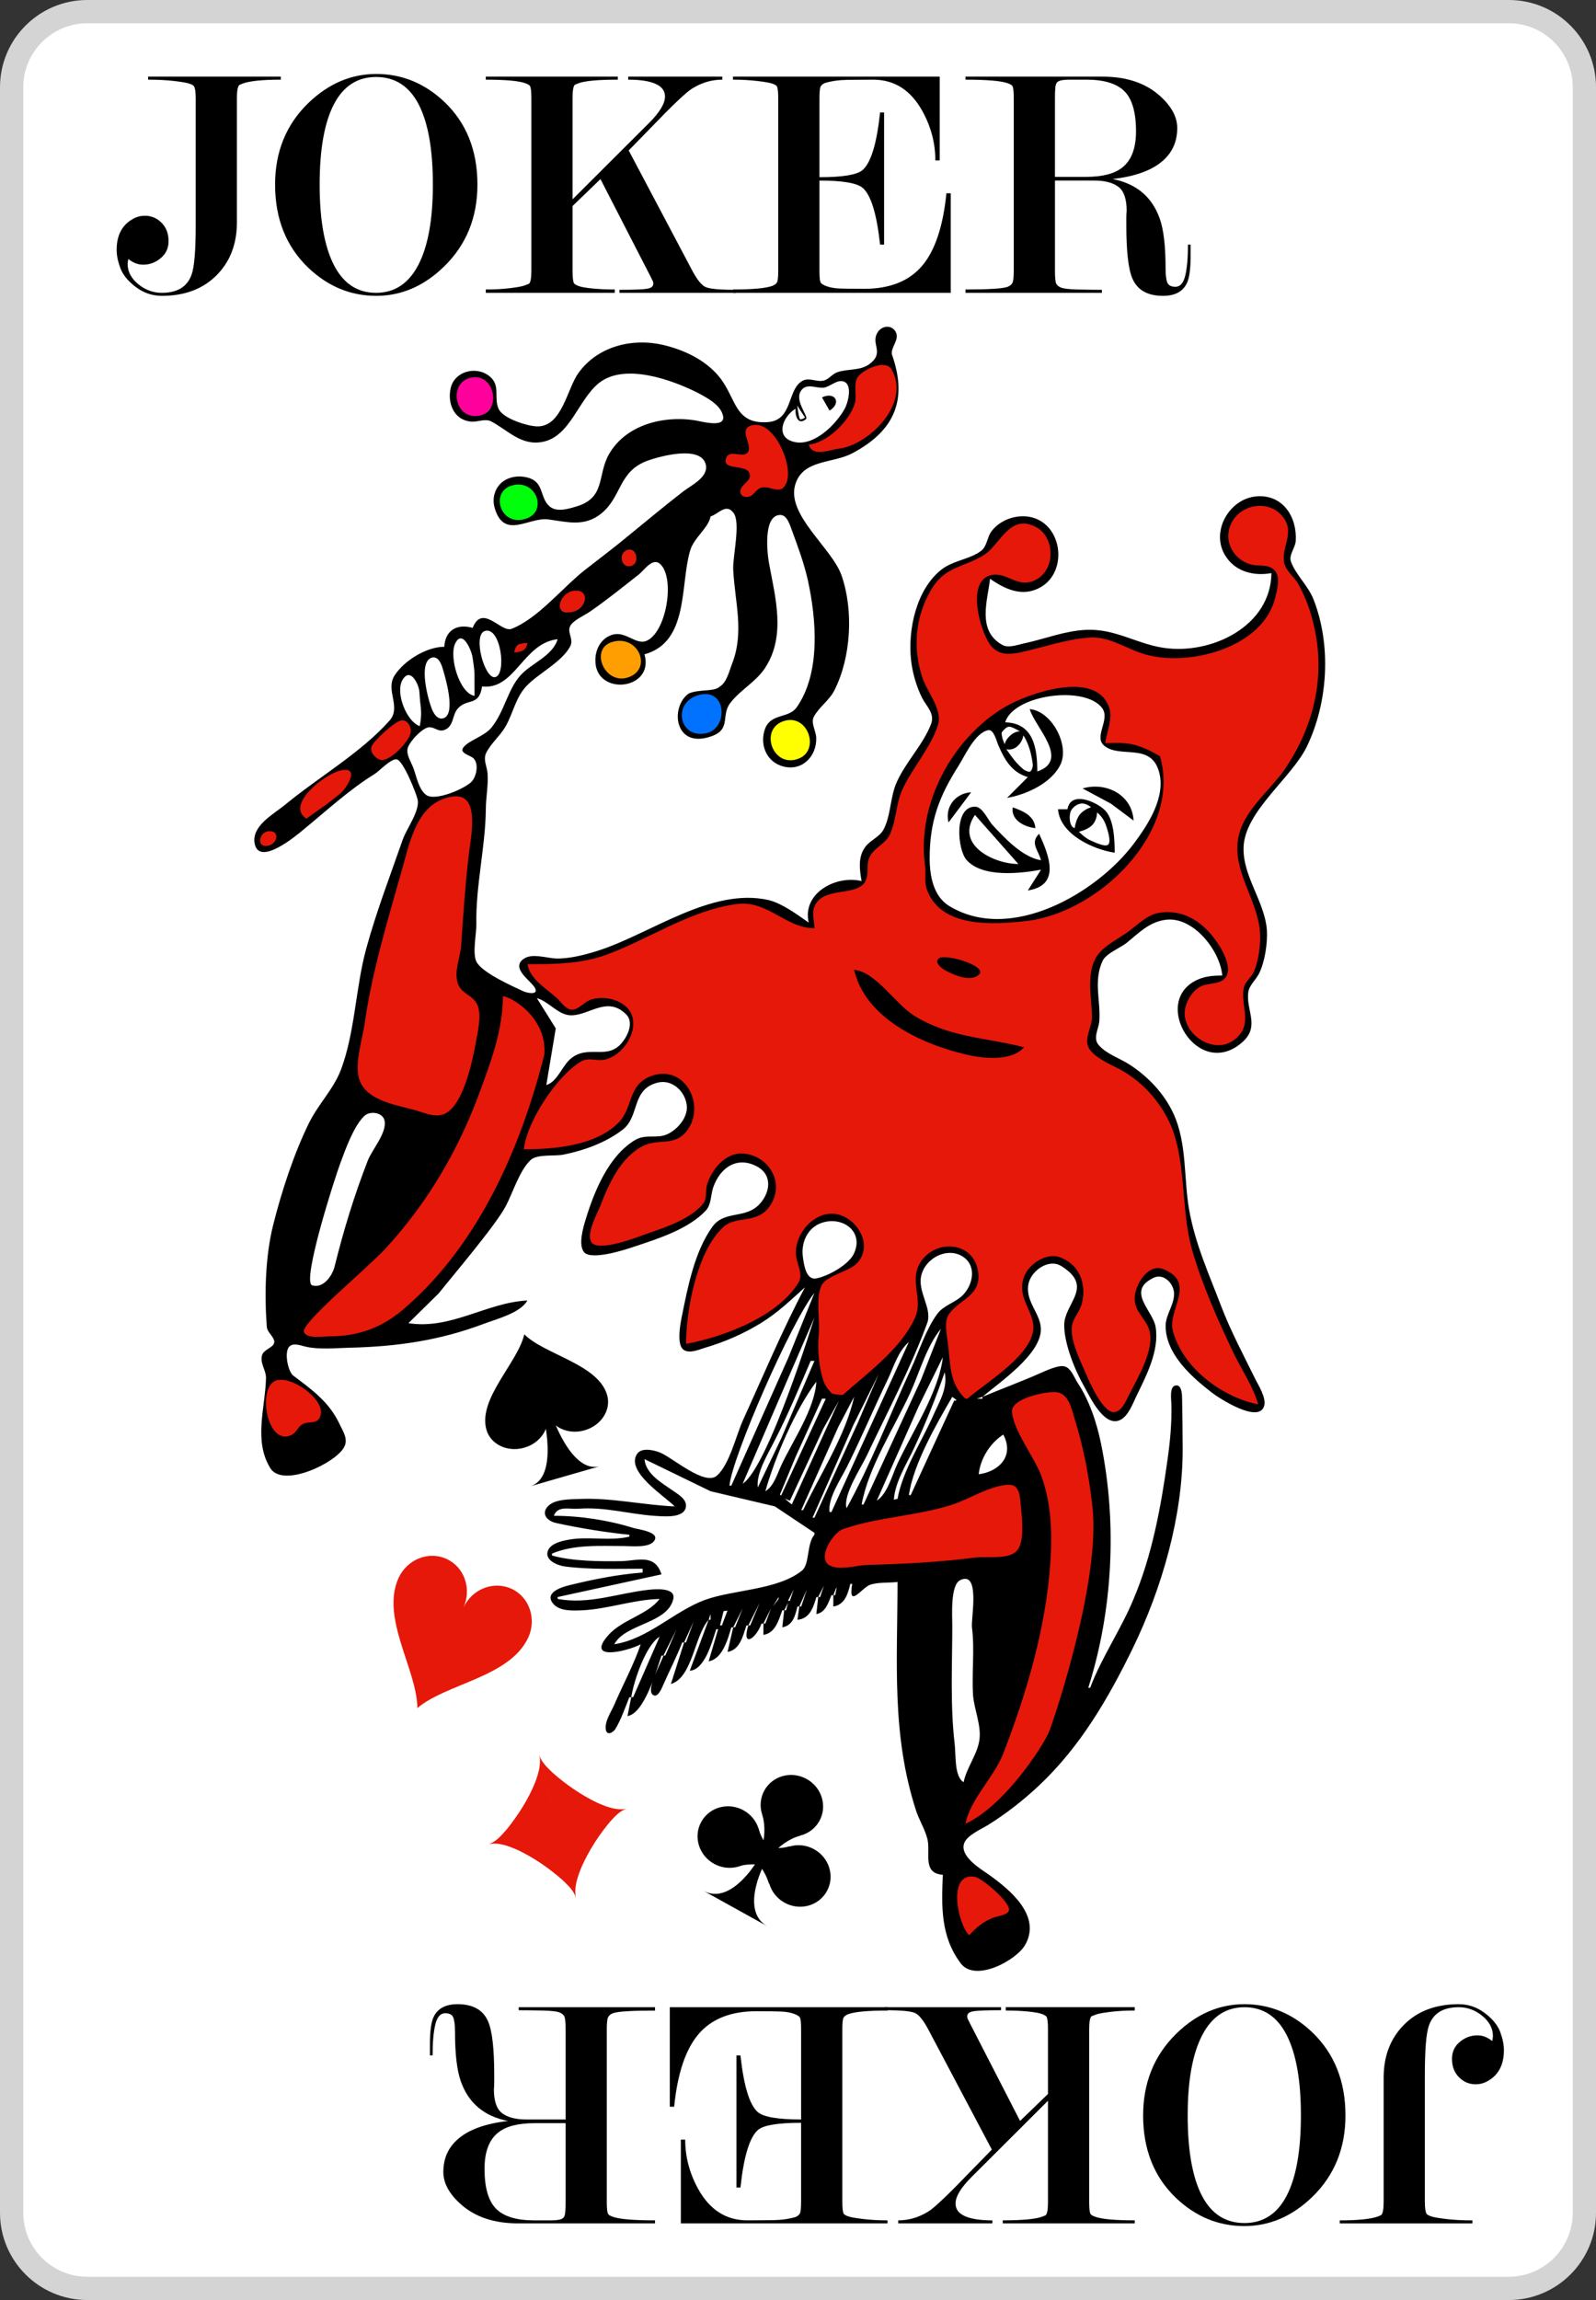 <?xml version="1.0" encoding="utf-8"?>
<!-- Generator: Adobe Illustrator 16.0.0, SVG Export Plug-In . SVG Version: 6.00 Build 0)  -->
<!DOCTYPE svg PUBLIC "-//W3C//DTD SVG 1.1//EN" "http://www.w3.org/Graphics/SVG/1.1/DTD/svg11.dtd">
<svg version="1.1" id="Layer_1" xmlns="http://www.w3.org/2000/svg" xmlns:xlink="http://www.w3.org/1999/xlink" x="0px" y="0px"
	 width="171.512px" height="247.046px" viewBox="0 0 171.512 247.046" enable-background="new 0 0 171.512 247.046"
	 xml:space="preserve">
<rect x="0" y="0" width="171.512" height="247.046" fill="#333333" stroke="none"/>
<g>
	<path fill="#FFFFFF" d="M9.367,245.8c-4.476,0-8.117-3.643-8.117-8.117V9.367c0-4.476,3.642-8.117,8.117-8.117h152.789
		c4.47,0,8.107,3.642,8.107,8.117v228.315c0,4.476-3.638,8.116-8.107,8.116H9.367V245.8z"/>
	<path fill="#D4D4D4" d="M162.156,2.5c3.769,0,6.857,3.089,6.857,6.867v228.315c0,3.778-3.09,6.866-6.857,6.866H9.367
		c-3.778,0-6.867-3.088-6.867-6.866V9.367C2.5,5.589,5.589,2.5,9.367,2.5H162.156 M162.156,0H9.367C4.202,0,0,4.202,0,9.367v228.315
		c0,5.165,4.202,9.366,9.367,9.366h152.789c5.16,0,9.357-4.201,9.357-9.366V9.367C171.513,4.202,167.315,0,162.156,0z"/>
	<polyline fill="#E6180A" points="103.305,201.771 102.556,203.218 103.329,208.25 105.344,207.901 109.337,205.199 
		104.897,200.974 	"/>
	<path fill="#E6180A" d="M118.579,68.238c0.28,0.105-6.415,6.417-7.256,6.417l-5.68,3.155l-3.384,4.996l-2.542,5.627l-0.155,6.24
		l2.366,3.364l5.029,1.035l6.293-1.104l6.896-4.387l3.494-4.527l1.32-4.422l-0.466-2.948l-3.131-1.512l-2.674-0.25l-0.188-1.126
		l0.481-2.705l-2.291-1.826l-4.182,0.275l6.79-6.141l7.035,1.784l3.32-0.601l9.454,11.602l-5.059,6.97l-0.781,3.012l1.051,4.241
		l1.579,4.349l-0.773,4.697l-1.19,1.683l0.14,3.716l-0.737,1.893l-2.559,1.088l-2.384-1.017l-1.472-2.559l0.737-2.981l1.997-1.122
		l1.788-0.034l0.316-0.525l-1.402-3.612l-3.19-2.348l-2.595-0.141l-6.309,4.276l-0.702,3.683l-0.069,6.169l6.101,4.032l2.768,4.452
		l0.876,5.188l0.702,6.451l5.784,14.373l2.032,3.646l-0.771,0.631l-4.732-2.209l-4.277-4.418l-0.245-3.364l0.808-2.63l-1.123-1.963
		l-1.893,0.035l-1.191,1.894l0.176,1.543l1.542,2.523l-0.7,3.893l-2.806,5.188l-1.473,0.035l-2.91-4.139l-1.613-5.504l1.509-3.574
		l-0.034-1.438l-2.56-2.067l-1.964,0.631l-1.437,2.207l1.473,4.805l-1.579,2.841l-5.926,5.013l-1.085-0.632l-1.368-3.575
		l-0.351-5.328l3.227-2.524l0.246-2.804l-1.824-1.578l-1.997,0.314l-1.999,1.438l-0.14,2.63l0.034,3.155l-3.961,5.084l-4.383,3.33
		l-1.822-0.492L87.84,147.4l-0.14-9.676l3.856-2.033l1.122-2.208l-1.229-1.964l-2.524-0.771l-2.208,1.402l-0.981,2.312l0.736,3.156
		l-1.613,1.787l-2.382,2l-6.206,2.943l-2.735,0.42l0.035-3.996l2.173-6.904l1.824-2.631l4.136-1.228l1.333-2.56l-0.736-1.998
		l-2.664-1.191l-2.42,1.367l-0.842,1.611l-0.455,2.385l-3.295,2.278l-8.59,2.63l-1.226-1.156l2.559-7.398l3.364-3.33l3.961-0.56
		l1.613-2.771l-0.771-2.63l-2.384-1.051l-2.242,1.086l-1.788,3.926l-3.332,2.176l-8.027,1.472l0.91-3.505l1.929-3.577l1.367-1.191
		l2.244-2.49l3.682-0.314l1.471-1.542l0.491-1.368l-0.174-1.402l-1.999-1.296l-3.295,0.979l-1.718,0.105l-3.261-3.155l-1.228-2.033
		l0.771-0.386l4.243,0.105l4.873-1.297l9.572-4.417l4.172-0.806l4.241,0.876l3.225,1.929l-0.069-2.068l1.331-1.719l4.207-0.806
		l0.211-0.527l0.141-3.085l2.278-1.962l1.72-6.065l3.436-5.329l0.035-1.613l-2.208-4.663l0.069-4.943l0.981-2.768l1.928-2.664
		l4.523-1.965l1.822-2.733l1.893-0.876l2.313,0.631l1.473,2.348l-0.737,3.366l-2.804,1.191l-3.225-1.297l-0.632,0.246l-0.457,3.575
		l0.911,3.084l1.999,1.193l7.362-1.858"/>
	<polygon fill="#E6180A" points="118.797,68.179 119.202,68.655 112.366,74.763 111.96,74.286 	"/>
	<polyline fill="#E6180A" points="53.74,106.579 56.839,107.277 59.021,110.986 56.62,122.554 50.38,134.166 40.82,143.986 
		32.396,143.986 31.043,142.151 41.78,132.462 50.38,118.407 	"/>
	<polyline fill="#E6180A" points="108.635,151.02 109.983,150.009 113.854,149.056 115.09,150.178 117.167,158.035 117.897,162.298 
		117.335,170.267 114.137,183.231 111.779,188.955 107.964,193.894 103.305,197.091 103.642,194.848 104.989,192.66 107.57,188.395 
		109.871,181.604 111.947,172.457 112.678,165.946 111.667,158.651 108.749,153.433 	"/>
	<polyline points="87.217,163.537 88.109,162.658 90.875,162.38 93.051,161.596 93.394,161.207 94.54,161.496 95.068,160.755 
		95.87,161.121 96.48,160.985 97.884,160.602 101.239,154.096 102.795,150.292 103.95,150.849 105.315,150.438 114.526,147.612 
		115.127,148.871 113.352,148.992 110.076,149.861 108.142,151.147 108.528,153.246 107.294,153.812 104.776,157.442 
		105.086,158.611 107.385,158.085 108.625,155.571 108.213,154.191 108.891,154.022 111.405,158.615 110.831,163.932 
		112.438,166.732 111.507,173.712 110.51,178.175 109.321,182.854 107.333,188.518 104.143,193.876 103.763,191.494 
		105.683,186.625 104.764,177.923 104.934,169.814 103.043,169.201 101.939,171.083 102.174,189.178 103.197,191.871 
		103.572,194.486 102.836,197.687 104.12,200.983 103.221,202.065 102.355,204.173 103.786,208.037 104.571,208.007 
		109.504,205.016 110.464,207.576 108.096,210.507 104.216,211.33 101.837,207.83 101.434,202.946 101.45,201.194 100.096,200.349 
		99.952,196.75 97.302,189.488 96.574,181.916 96.472,174.492 96.565,169.78 91.042,170.07 90.563,170.942 89.165,170.119 
		86.667,170.839 84.751,170.783 82.586,172.012 78.694,172.928 75.062,173.41 76.504,171.776 84.136,170.273 86.766,168.671 
		87.604,164.685 	"/>
	<rect x="107.97" y="153.246" width="0.941" height="0.896"/>
	<rect x="103.184" y="191.849" width="0.916" height="2.514"/>
	<polygon points="110.255,159.182 111.656,159.015 112.447,166.291 111.046,166.458 	"/>
	<path d="M115.731,148.972c0,0.248,1.938,4.322,1.938,4.322l1.242,6.261l0.15,8.444l-1.938,12.123l-0.497,1.191l0.446,0.249
		l0.498-0.349l5.714-12.072l2.285-9.787l0.497-5.266l0.893,0.347l-0.646,7.649l-2.931,10.483l-4.919,10.185l-5.416,7.205
		l-2.482,1.938l-0.199-1.043l3.129-5.714l3.677-14.011l0.696-8.246l-1.591-9.19l-1.54-4.722"/>
	<polyline fill="#E6180A" points="79.25,45.277 83.17,45.62 85.328,50.518 83.676,54.082 78.253,53.417 77.381,48.362 	"/>
	<polyline fill="#E6180A" points="91.46,40.358 94.682,38.788 95.967,39.234 96.425,40.898 96.436,42.457 95.519,45.083 
		92.343,47.938 86.771,49.21 86.371,47.674 88.353,47.056 91.07,44.395 	"/>
	<ellipse fill="#FF009C" cx="50.981" cy="42.562" rx="2.107" ry="2.238"/>
	<path fill="#00FF0A" d="M58.017,53.912c0.001,1.147-0.981,2.078-2.193,2.078c-1.212,0.001-2.195-0.929-2.196-2.076v-0.002
		c0-1.148,0.982-2.079,2.194-2.079c1.212-0.001,2.195,0.929,2.195,2.077V53.912z"/>
	<path fill="#FF9E00" d="M69.028,70.879c0.001,1.196-1.064,2.167-2.379,2.167c-1.315,0.001-2.382-0.969-2.382-2.165v-0.002
		c-0.001-1.197,1.063-2.168,2.379-2.168c1.314-0.001,2.382,0.969,2.382,2.165V70.879z"/>
	<ellipse fill="#0072FF" cx="75.525" cy="76.707" rx="2.332" ry="2.386"/>
	<path fill="#FFFF00" d="M87.171,79.646c0.001,1.453-1.056,2.633-2.36,2.635c-1.307,0.002-2.365-1.175-2.367-2.629v-0.006
		c-0.001-1.453,1.056-2.633,2.361-2.635c1.306-0.001,2.364,1.176,2.366,2.629V79.646z"/>
	<path fill="#E6180A" d="M62.748,63.711c0.342,0.561,0.027,1.372-0.705,1.814c-0.73,0.441-1.601,0.346-1.942-0.214
		c-0.343-0.56-0.027-1.372,0.705-1.813C61.536,63.056,62.406,63.151,62.748,63.711z"/>
	<ellipse fill="#E6180A" cx="67.592" cy="59.946" rx="0.821" ry="0.946"/>
	<path fill="#E6180A" d="M56.763,69.009c0.146,0.168-0.104,0.576-0.559,0.912c-0.455,0.337-0.942,0.473-1.09,0.306l-0.021-0.032
		c-0.147-0.168,0.103-0.576,0.558-0.912c0.455-0.337,0.943-0.473,1.09-0.306L56.763,69.009z"/>
	<polygon fill="#E6180A" points="39.321,80.431 43.185,76.839 44.99,78.655 41.126,82.247 	"/>
	<polygon fill="#E6180A" points="31.381,86.345 37.014,81.8 38.621,83.653 32.988,88.198 	"/>
	<path fill="#E6180A" d="M29.605,89.402c0.281,0.317,0.159,0.883-0.272,1.264c-0.432,0.38-1.01,0.432-1.291,0.114l-0.045-0.058
		c-0.281-0.317-0.159-0.883,0.272-1.264c0.432-0.38,1.009-0.432,1.291-0.114L29.605,89.402z"/>
	<polyline fill="#E6180A" points="29.028,148.283 30.516,147.748 32.665,148.893 34.606,150.705 34.627,152.626 30.477,154.787 
		28.397,153.406 28.604,149.276 	"/>
	<polyline fill="#E6180A" points="45.593,86.323 50.347,84.819 51.445,86.445 50.063,104.688 52.866,107.938 49.86,119.477 
		46.447,121.021 38.036,117.854 37.63,114.44 40.84,98.756 44.741,87.705 	"/>
	<polyline fill="#E6180A" points="90.338,163.908 103.475,160.897 106.882,159.438 109.36,159.203 110.007,160.396 110.066,166.296 
		109.019,167.285 90.47,168.744 88.568,168.404 88.437,165.882 	"/>
	<path fill="#E6180A" d="M134.882,53.831c0.28,0,2.067,0.28,2.313,0.491c0.246,0.209,1.611,1.893,1.611,1.893l-0.42,3.225
		l0.211,1.368l2.593,4.521l0.981,5.329l-0.981,6.802l-1.822,4.138l-9.746-11.956l3.401-1.086l3.225-3.295l0.736-3.612l-0.314-0.386
		l-3.366-0.42l-1.963-2.91l1.365-3.084"/>
	<path d="M62.896,61.191c-2.417,1.881-5.065,5.243-7.922,6.354c-1.137,0.432-3.132-2.738-4.181-0.104
		c-1.687-0.483-2.963,0.273-3.044,2.029c-1.889,0.006-4.27,1.442-5.329,3.052c-1.059,1.615,0.747,3.398-0.558,4.876
		c-3.044,3.441-7.709,6.129-11.246,9.059c-1.2,0.984-3.582,2.238-3.257,4.115c0.447,2.565,4.487-0.812,5.323-1.521
		c2.419-1.98,4.904-4.273,7.559-5.901c0.528-0.322,1.784-1.709,2.409-1.583c0.691,0.156,2.092,3.646,2.236,4.341
		c0.225,1.218-1.199,3.112-1.602,4.262c-1.36,3.896-2.856,7.794-3.94,11.77c-1.142,4.187-1.184,8.933-2.716,12.987
		c-0.785,2.049-2.438,3.699-3.416,5.682c-1.631,3.312-2.958,7.381-3.854,10.958c-0.854,3.399-0.948,7.457-0.687,10.958
		c0.065,0.635,0.812,1.062,0.803,1.623c-0.015,0.607-1.144,0.764-1.319,1.434c-0.229,0.865,0.445,1.61,0.431,2.422
		c-0.057,3.119-1.386,6.773,0.493,9.74c1.411,2.098,7.104-0.66,7.914-2.334c0.471-0.884-0.203-1.765-0.542-2.535
		c-1.12-2.319-2.932-3.61-4.938-5.119c-0.566-0.44-0.975-2.459-0.46-3.078c0.46-0.526,1.326-0.12,1.881-0.012
		c1.42,0.31,3.186,0.127,4.667,0.094c5.064-0.125,9.605-0.764,14.407-2.572c1.396-0.527,3.902-1.152,4.667-2.5
		c-4.341,0.202-8.214,3.159-12.784,2.436l3.263-3.213c1.437-1.811,6.146-7.338,7.202-9.369c0.751-1.42,1.479-3.844,2.677-4.951
		c0.702-0.648,2.567-0.383,3.499-0.567c2.232-0.453,4.562-1.278,6.402-2.701c1.826-1.412,0.889-4.33,3.744-5.038
		c1.58-0.393,3.005,0.992,3.131,2.506c0.104,1.269-1.02,2.549-2.117,3.046c-1.124,0.509-2.283-0.079-3.45,0.621
		c-2.841,1.696-4.383,5.508-5.3,8.508c-0.26,0.851-0.828,2.732-0.179,3.527c0.769,0.938,4.519-0.281,5.479-0.619
		c2.479-0.815,5.759-1.869,7.596-3.832c0.629-0.674,0.521-1.695,0.813-2.525c0.761-2.153,2.616-3.379,4.745-2.197
		c1.662,0.93,1.352,2.809,0.219,4.023c-1.541,1.642-3.758,0.613-5.073,2.443c-1.922,2.678-2.653,6.555-3.293,9.731
		c-0.151,0.759-0.542,2.892,0.19,3.448c0.608,0.475,1.683,0,2.312-0.197c2.093-0.613,4.096-1.48,5.969-2.622
		c1.836-1.118,3.203-2.455,4.786-3.876c-2.435,4.604-4.468,9.465-6.633,14.205c-0.769,1.682-1.438,4.744-2.803,6.004
		c-1.319,1.218-4.866-1.984-6.189-2.479c-0.659-0.248-1.955-0.558-2.435,0.191c-1.218,1.907,3.038,4.543,4.059,5.616
		c-3.342-0.144-6.81-0.943-10.146-0.804c-1.015,0.043-2.707-0.008-3.45,0.764c-0.812,0.812-0.108,1.605,0.812,1.811
		c2.489,0.549,5.377,1.021,7.914,1.273v0.203c-2.123,0.505-4.354-0.059-6.494,0.322c-0.737,0.131-1.863,0.365-2.232,1.117
		c-0.485,1.076,1.015,1.666,1.827,1.769c2.701,0.341,5.604,0.239,8.32,0.239v0.406c-2.701,0.213-5.284,0.727-7.914,1.373
		c-0.812,0.196-2.678,0.793-1.703,1.963c0.688,0.848,2.107,0.758,3.123,0.723c2.782-0.135,5.546-1.161,8.319-1.219
		c-1.305,1.717-3.935,2.166-5.479,3.855c-2.6,2.912,2.068,1.749,3.45,1.016c-0.761,2.237-1.912,4.325-2.841,6.493
		c-0.319,0.74-1.035,1.765-0.913,2.638c0.101,0.687,0.71,0.406,1.008,0c0.651-1.049,1.069-2.334,1.528-3.449h0.202l-0.405,2.029
		c1.826-0.299,3.097-4.861,3.652-6.494h0.203c-0.203,0.762-1.948,3.68-1.104,4.226c0.495,0.339,0.9-0.661,1.045-0.978
		c0.667-1.543,1.479-3.082,2.088-4.668h0.203l-1.42,4.465c2.335-0.694,2.529-5.207,4.058-6.899l-2.029,5.479
		c1.624-0.133,2.376-3.045,2.842-4.465h0.202l-1.015,3.449c1.469-0.238,2.068-2.367,2.436-3.652h0.202l-0.608,2.639
		c1.318-0.202,1.658-1.71,2.029-2.842h0.202c-0.757,2.437,0.812,1.496,1.42-0.201h0.203v1.217c1.281-0.203,1.624-1.536,2.029-2.639
		h0.203l-0.203,1.826c1.12-0.191,1.386-1.217,1.624-2.231H85.9l-0.203,1.421c1.303-0.104,1.703-1.299,2.029-2.436h0.203
		l-0.203,1.826c0.987-0.177,1.271-1.17,1.624-2.028h0.203v1.217c1.218-0.2,1.563-1.329,1.826-2.435h0.203
		c-0.473,2.705,0.982,0.498,1.865,0.121c0.816-0.324,2.111-0.213,3.005-0.324c0,8.438-0.678,16.338,1.991,24.554
		c0.337,1.037,0.954,1.987,1.218,3.044c0.377,1.51-0.597,3.684,1.66,3.855c-0.144,3.379-0.258,6.638,1.946,9.537
		c1.572,2.028,5.964-0.346,6.912-2.029c1.742-3.098-1.59-5.885-3.988-7.576c-0.856-0.594-3.092-1.938-2.571-3.34
		c0.321-0.854,1.836-1.496,2.571-1.953c1.957-1.217,3.787-2.654,5.469-4.232c4.416-4.148,7.453-9.367,10.079-14.755
		c3.123-6.431,5.355-14.13,5.355-21.308c0-1.826-0.032-3.652-0.06-5.479c-0.006-0.402-0.021-1.568-0.714-1.422
		c-0.67,0.112-0.442,1.516-0.442,1.971c0.06,2.088-0.142,4.117-0.432,6.146c-0.702,4.998-1.648,10.146-3.626,14.812
		c-1.337,3.248-3.45,6.291-4.667,9.539h-0.203c2.638-8.309,3.115-17.652,1.38-26.179c-0.473-2.321-1.264-4.708-2.598-6.696
		c-0.304-0.502-0.644-1.42-1.26-1.623c-0.643-0.25-2.102,0.459-2.713,0.721c-2.044,0.902-4.145,1.672-6.174,2.525
		c1.818-1.562,6.325-4.576,6.271-7.303c-0.035-1.626-1.604-2.844-1.362-4.67c0.156-1.217,1.512-2.436,2.798-2.331
		c0.495,0.044,0.89,0.322,1.274,0.612c2.733,2.064-0.195,3.757-0.201,5.979c-0.006,2.037,1.161,4.881,2.163,6.637
		c0.621,1.119,2.084,4.281,3.774,3.598c0.904-0.369,1.392-1.702,1.781-2.516c1.077-2.234,2.524-4.937,2.104-7.516
		c-0.286-1.754-3.208-3.855-0.219-5.275c0.994-0.489,2.013,0.461,2.173,1.42c0.209,1.244-0.84,2.436-0.878,3.652
		c-0.05,3.078,2.768,5.559,4.956,7.252c0.726,0.572,5.081,3.407,5.633,1.428c0.248-0.885-0.647-2.238-1.014-2.998
		c-1.258-2.561-2.591-5.047-3.607-7.711c-1.303-3.416-2.796-6.695-3.441-10.35c-0.599-3.376-0.209-7.102-1.68-10.314
		c-1.006-2.177-2.709-3.967-4.708-5.273c-1.055-0.688-2.541-1.151-3.362-2.144c-0.606-0.732,0.042-1.736,0.1-2.561
		c0.149-2.184-0.651-4.258,0.345-6.438c0.357-0.779,1.845-1.38,2.516-1.882c1.366-1.096,2.473-2.303,4.263-2.536
		c2.971-0.388,5.852,3.313,6.087,5.986c-0.925,0.002-1.777,0.059-2.639,0.44c-5.183,2.299,0.041,10.979,4.828,6.692
		c1.869-1.69,0.357-3.377,0.6-5.307c0.097-0.785,0.816-1.346,1.158-2.029c0.63-1.267,0.926-3.247,0.847-4.667
		c-0.229-3.083-2.626-5.808-2.506-8.929c0.147-3.842,5.113-7.381,6.781-10.755c2.298-4.727,2.675-10.883,0.743-15.828
		c-0.578-1.481-1.896-2.639-2.425-4.049c-0.284-0.706,0.462-1.512,0.507-2.242c0.16-2.585-1.397-5.038-4.239-4.791
		c-2.939,0.256-4.963,3.842-3.302,6.414c1.07,1.688,3.055,2.17,4.925,1.827c-0.049,5.7-6.442,8.788-11.566,8.029
		c-2.94-0.435-5.207-2.069-8.32-1.934c-2.269,0.1-4.306,0.923-6.494,1.412c-0.718,0.128-1.854,0.608-2.544,0.203
		c-2.76-1.538-1.557-4.823-1.311-7.103c1.624,1.141,3.535,2.029,5.477,0.885c2.895-1.696,2.299-6.676-1.013-7.486
		c-1.552-0.379-3.381,0.24-4.333,1.536c-0.438,0.602-0.465,1.561-1.049,2.034c-1.155,0.933-3.044,1.045-4.318,2.056
		c-2.709,2.146-3.604,6.454-3.255,9.701c0.142,1.335,0.574,2.848,1.183,4.059c0.462,0.915,1.395,1.683,0.973,2.807
		c-0.807,2.143-2.674,4.04-3.648,6.156c-0.774,1.624-0.648,3.678-1.471,5.203c-0.404,0.751-1.335,1.096-1.875,1.752
		c-0.885,1.077-0.71,2.489-0.474,3.766c-2.841-0.667-6.418,1.366-5.682,4.465c-1.228-0.851-2.8-2.029-4.261-2.409
		c-6.214-1.446-12.805,3.682-18.484,5.457c-1.346,0.422-3.038,0.858-4.445,0.806c-1.016-0.049-2.49-0.574-3.394,0.006
		c-1.544,1.009,0.755,2.395,1.161,3.153c0.458,0.834-0.896,0.527-1.218,0.375c-1.217-0.569-4.464-1.998-5.073-3.191
		c-0.442-0.919,0-2.944-0.004-3.994c-0.083-4.157,0.97-8.263,1.019-12.382c0-1.263,0.282-2.609,0.184-3.855
		c-0.06-0.741-0.501-1.474-0.145-2.198c0.517-1.047,1.544-1.86,2.121-2.909c0.797-1.441,1.063-3.087,2.24-4.305
		c1.285-1.343,3.789-2.553,4.669-4.237c0.396-0.755-0.341-1.454-0.021-2.137c0.271-0.627,1.569-1.183,2.115-1.564
		c1.826-1.262,3.531-2.636,5.272-4.008c0.601-0.475,1.51-1.907,2.335-1.092c1.604,1.583,0.593,7.462-1.581,8.247
		c-1.159,0.406-2.303-1.256-3.795-0.608c-1.073,0.418-1.623,1.532-1.623,2.638c-0.065,3.931,6.392,3.277,5.275-0.608
		c4.812-1.315,3.813-7.502,4.913-11.161c0.422-1.404,1.962-2.4,2.19-3.652c0.87-0.258,1.67-1.478,2.483-0.359
		c0.763,1.084-0.105,4.62-0.049,6.041c0.166,3.505,1.218,6.696-0.122,10.146c-0.304,0.771-0.579,2.029-1.341,2.457
		c-0.54,0.574-2.252,0.243-3.33,0.745c-2.011,1.429-1.55,6,2.45,4.586c2.157-0.761,0.994-2.22,2.025-3.573
		c1.074-1.413,2.792-2.283,3.769-3.808c2.22-3.439,1.075-7.504,0.406-11.16c-0.203-1.071-0.678-5.233,1.209-5.233
		c0.714,0,1.019,1.053,1.215,1.58c0.67,1.826,1.337,3.601,1.751,5.479c0.897,4.129,1.396,9.874-1.204,13.596
		c-0.857,1.218-2.701,0.629-3.378,2.236c-0.68,1.757,0.134,3.724,2.029,4.149c2.029,0.463,3.529-1.209,3.44-3.137
		c-0.031-0.715-0.606-1.575-0.25-2.232c0.566-1.062,1.654-1.741,2.21-2.841c1.801-3.565,2.072-8.626,0.747-12.378
		c-1.075-2.961-5.953-6.494-4.95-9.741c0.829-2.69,3.988-2.214,6.105-3.327c4.793-2.522,5.917-5.993,4.269-10.64
		c-0.116-0.812,0.882-1.604,0.394-2.439c-0.438-0.749-1.415-0.639-1.869,0c-0.909,1.291,0.753,2.202-0.896,3.458
		c-1.022,0.793-2.358,0.499-3.518,0.915c-0.538,0.195-0.919,0.792-1.473,0.896c-0.869,0.18-1.654-0.498-2.479,0.18
		c-1.332,1.018-0.919,3.988-3.354,4.262c-3.766,0.339-3.474-2.559-5.372-4.87c-1.477-1.8-3.76-2.877-5.992-3.403
		c-3.317-0.779-7.062,0.12-9.138,3.03c-1.211,1.687-1.764,5.806-4.458,5.714c-1.051-0.036-3.719-0.866-4.131-1.936
		c-0.536-1.311,0.347-2.596-1.165-3.608c-1.429-0.931-3.563-0.296-3.959,1.423c-0.369,1.619,0.327,3.411,2.152,3.607
		c0.736,0.082,1.513-0.365,2.198-0.025c1.824,0.97,3.218,2.638,5.513,2.205c2.989-0.563,3.855-4.571,6.089-6.339
		c2.751-2.168,7.826-0.321,10.552,1.041c0.981,0.523,2.568,1.335,2.773,2.553c0.228,1.337-2.57,0.465-3.18,0.405
		c-3.373-0.48-7.305,0.55-9.083,3.657c-1.287,2.246-0.329,4.671-3.499,5.617c-0.871,0.264-2.184,0.669-2.939-0.053
		c-0.98-0.901-0.566-2.494-2.138-3c-1.683-0.537-3.56,0.218-3.807,2.101c-0.053,0.408,0,0.828,0.126,1.218
		c1.045,3.302,3.65,0.86,5.712,1.124c1.995,0.256,3.854,0.842,5.674-0.601c2.289-1.814,1.834-4.582,5.081-5.73
		c1.345-0.471,5.538-1.607,6.159,0.339c0.446,1.416-1.518,2.313-2.388,2.984c-2.021,1.561-3.998,3.219-6.002,4.849
		C66.798,58.178,63.745,60.542,62.896,61.191z M86.915,47.758c2.005-0.203,4.409-2.571,4.957-4.465
		c0.242-0.812-0.191-2.029,0.294-2.771c0.55-0.824,2.976-1.969,3.63-0.865c2.146,3.637-2.411,8.136-5.637,8.533
		C89.146,48.313,87.32,49.144,86.915,47.758z M50.794,40.533c2.47-0.322,3.121,3.782,0.608,4.136
		C48.72,45.046,48.156,40.874,50.794,40.533z M85.494,43.901c-0.069,0.619,0.203,1.854,1.106,1.131
		c0.372-0.301-1.451-2.146-0.375-3.239c0.612-0.608,1.583-0.055,2.312-0.158c0.7-0.099,1.42-0.929,2.167-0.641
		c0.937,0.365,0.416,2.311,0.065,2.926c-0.913,1.632-3.19,3.953-5.276,3.578C83.209,47.082,84.063,44.76,85.494,43.901z
		 M88.335,42.685l0.812,1.42C90.474,43.293,89.755,42.011,88.335,42.685z M86.508,44.846c-0.072,0.072-0.39,0.243-0.521,0.192
		c-0.131-0.051-0.314-1.478-0.314-1.478L86.508,44.846z M80.827,45.678c2.374-0.559,4.44,4.328,3.706,6.138
		c-0.627,1.528-1.638,0.301-2.691,0.559c-0.608,0.15-0.812,0.87-1.433,0.99c-0.394,0.077-0.838-0.113-0.851-0.532
		c-0.024-0.855,1.324-1.12,0.97-2.022c-0.375-0.952-2.746-0.29-2.542-1.427c0.239-1.344,1.932,0,2.417-0.868
		C80.871,47.709,79.256,46.055,80.827,45.678z M55.258,52.088c2.609-0.475,3.689,3.281,0.812,3.74
		C53.576,56.228,52.675,52.572,55.258,52.088z M135.21,150.843c-3.854-0.744-8.15-3.934-9.174-7.914
		c-0.574-2.23,2.562-5.146-0.972-6.59c-1.724-0.713-3.131,1.724-3.129,3.141c0.002,1.482,1.233,2.141,1.591,3.449
		c0.563,2.054-1.303,5.145-2.198,6.898c-0.322,0.609-0.741,1.737-1.54,1.844c-1.22,0.187-2.677-3.159-3.07-4.075
		c-0.605-1.412-1.684-3.503-1.533-5.072c0.087-0.907,0.815-1.577,1.053-2.437c0.579-2.111-0.197-4.262-2.333-5.043
		c-1.5-0.549-3.45,0.791-3.898,2.205c-0.769,2.258,1.304,3.767,1.02,5.682c-0.422,2.841-5.075,5.574-7.064,7.306h-0.203
		c-1.774-1.585-1.623-3.854-1.91-6.088c-0.118-0.812-0.391-2.187,0.085-2.924c1.165-1.743,3.652-2.009,3.15-4.787
		c-0.536-2.948-4.166-3.334-5.911-1.21c-1.702,2.066,0.105,4.188-0.832,6.283c-1.518,3.393-5.132,5.968-7.77,8.318
		c0,0-1.029-0.008-1.229-0.211s-0.646-0.716-0.832-1.244c-0.505-1.443-0.693-3.523-0.518-5.037c0.144-1.491-0.353-3.855,0.268-5.221
		c0.534-1.154,2.919-1.471,3.831-2.433c2.062-2.169-0.516-5.69-3.143-5.29c-1.985,0.302-3.572,2.451-3.411,4.422
		c0.075,0.926,0.811,2.066,0.28,2.939c-2.24,3.69-8.086,5.845-12.088,6.598c0-3.652,1.163-9.896,3.961-12.518
		c1.486-1.394,3.791-0.193,5.17-2.5c1.475-2.435-0.347-5.264-3.042-5.433c-1.889-0.117-3.385,1.78-3.855,3.403
		c-0.153,0.609,0,1.421-0.343,1.9c-1.55,2.002-4.933,2.854-7.166,3.695c-0.852,0.316-4.184,1.457-4.87,0.572
		c-0.666-0.881,0.588-3.084,0.921-3.936c0.905-2.34,2.161-5.191,4.559-6.429c1.779-0.917,3.564,0.188,4.925-1.892
		c1.771-2.753-0.501-6.844-3.91-5.669c-2.638,0.904-2.029,3.376-3.537,4.965c-2.449,2.563-6.96,2.937-10.262,2.937
		c0.381-3.044,3.513-7.809,6.122-9.413c0.844-0.52,1.717-0.021,2.604-0.22c1.827-0.42,3.439-2.683,2.959-4.563
		c-0.459-1.792-3.027-2.443-4.582-1.833c-0.616,0.25-1.152,0.958-1.826,1.029c-0.692,0.075-1.218-0.765-1.643-1.175
		c-1.145-1.065-2.975-2.063-3.229-3.712c2.943,0,5.682,0,8.497-1.015c4.558-1.674,9.106-4.829,14.027-5.44
		c3.336-0.414,5.205,2.6,8.32,2.6c-0.014-0.689-0.28-1.564-0.045-2.224c0.822-2.293,4.27-1.163,5.401-2.646
		c0.562-0.783,0.163-1.806,0.5-2.638c0.435-1.098,1.651-1.465,2.174-2.436c0.761-1.471,0.695-3.346,1.375-4.87
		c1.039-2.357,3.176-4.667,3.884-7.103c0.464-1.623-1.238-3.526-1.723-5.073c-1.016-3.178-0.745-6.414,0.949-9.334
		c1.485-2.602,3.59-2.411,5.743-3.803c1.686-1.067,2.695-4.412,5.481-3.004c2.146,1.084,2.191,4.64,0,5.729
		c-1.896,0.941-3.043-0.871-4.667-0.544c-2.912,0.52-1.219,6.316-0.073,7.647c0.853,0.999,1.948,0.892,3.117,0.672
		c2.474-0.542,4.754-1.376,7.305-1.589c2.435-0.203,4.261,1.386,6.494,1.897c4.702,1.145,12.317-0.917,13.596-6.195
		c0.203-0.86,0.609-2.232-0.089-2.956c-0.633-0.644-1.552-0.404-2.346-0.564c-1.631-0.327-2.861-1.926-2.571-3.584
		c0.499-2.841,4.314-3.771,5.941-1.42c1.161,1.676-0.355,3.195,0.047,4.87c0.201,0.813,1.111,1.483,1.521,2.231
		c0.945,1.733,1.526,3.533,1.867,5.479c0.901,5.132-0.439,10.146-3.375,14.407c-1.644,2.387-4.522,4.471-4.994,7.509
		c-0.536,3.464,2.009,6.392,2.34,9.74c0.133,1.339-0.093,3.212-0.633,4.464c-0.296,0.672-0.987,1.067-1.109,1.831
		c-0.323,2.024,1.119,3.965-1.093,5.556c-2.256,1.623-5.79-0.893-5.165-3.531c0.233-0.972,0.971-2.071,1.944-2.388
		c0.77-0.25,1.942-0.134,2.429-0.915c0.561-0.897-0.147-2.379-0.627-3.19c-1.433-2.348-3.585-4.093-6.469-3.699
		c-1.284,0.175-2.263,1.167-3.247,1.922c-1.015,0.767-2.541,1.491-3.326,2.468c-1.498,1.856-0.745,4.791-0.735,6.82
		c0.004,0.955-0.739,2.126-0.461,3.043c0.407,1.327,2.822,2.157,3.917,2.842c2.082,1.258,3.722,3.084,4.795,5.275
		c1.952,3.992,1.254,9.479,2.491,13.799c1.093,3.812,2.78,7.594,4.482,11.16C133.463,147.19,134.656,148.917,135.21,150.843z
		 M67.434,59.068c1.015-0.301,1.333,1.481,0.377,1.727C66.729,61.073,66.403,59.375,67.434,59.068z M60.737,63.18l-0.203,0.203
		L60.737,63.18z M61.549,63.482c1.95-0.368,1.588,2.005-0.202,2.274C59.384,66.055,60.118,63.752,61.549,63.482z M52.072,67.788
		c1.749-0.621,2.415,4.726,1.122,4.945C52.074,72.926,50.794,68.253,52.072,67.788z M50.997,74.746
		c-1.623-0.271-2.768-4.204-2.082-5.625c0.802-1.655,1.82,0.881,1.879,1.566c0.071,0.542,0.17,1.078,0.195,1.624
		C50.997,73.123,50.997,73.937,50.997,74.746z M59.925,68.658c-0.55,1.827-2.841,2.582-4.001,3.893
		c-1.359,1.502-1.742,3.933-3.101,5.586c-0.733,0.948-2.535,1.402-3.061,2.196c-0.39,0.568,0.827,0.823,1.111,1.109
		c0.621,0.609,0.325,1.965-0.197,2.522c-0.748,0.764-3.942,2.146-4.896,1.41c-0.808-0.622-1.027-2.019-1.372-2.918
		c-0.233-0.604-0.718-1.318-0.617-1.994c0.087-0.694,1.621-2.33,2.333-2.348c0.605-0.015,0.975,0.527,1.613,0.3
		c1.071-0.382,0.822-1.619,1.478-2.327c1.033-1.129,2.263-0.167,2.592-2.358C55.352,74.153,56.204,69.064,59.925,68.658z
		 M65.81,68.949c2.841-0.822,4.379,2.995,1.614,3.835C64.944,73.539,63.322,69.673,65.81,68.949z M56.679,69.064
		c-0.15,0.838-0.623,0.941-1.421,1.015C55.406,69.194,55.833,69.093,56.679,69.064z M46.407,70.637
		c0.647-0.187,0.986,0.591,1.132,1.065c0.296,0.964,1.483,4.895,0.166,5.427c-0.648,0.262-1.094-0.475-1.292-0.962
		C46.029,75.226,44.887,71.094,46.407,70.637z M45.112,77.993c-1.42-0.467-2.695-3.652-1.826-5.017
		c0.812-1.274,1.624,0.394,1.765,1.161c0.062,0.538,0.062,1.083,0.146,1.623C45.301,76.572,45.256,77.218,45.112,77.993z
		 M124.658,81.24c0,0-1.262-0.836-2.727-1.23c-1.131-0.304-2.403-0.19-3.158-0.19c0.149-1.181,0.853-2.681,0.406-3.855
		c-1.438-4.113-8.806-1.421-11.161-0.043c-5.706,3.362-9.54,10.506-8.606,17.091c0.13,0.909-0.12,1.73,0.231,2.638
		c1.581,4.059,7.105,3.661,10.606,3.281C118.025,98.083,127.019,89.396,124.658,81.24z M75.145,74.641
		c2.993-0.753,3.11,3.604,0.776,4.107C72.913,79.414,72.214,75.377,75.145,74.641z M110.454,83.472l-2.231,2.232
		c2.112-0.363,4.84-1.617,5.77-3.652c0.927-2.101-1-5.682-3.334-5.885c0.531,1.913,4.393,5.479,0.812,6.696
		c0-2.51-0.406-5.203-3.45-5.276c0.889-2.954,8.521-4.014,10.401-1.554c0.954,1.246-0.938,3.086,0.239,4.062
		c1.69,1.402,4.982-0.365,5.883,2.768c0.779,2.711-1.149,5.682-2.67,7.711c-3.938,5.307-13.295,10.828-19.94,6.696
		c-1.656-1.065-2.029-3.246-2.029-5.072c-0.006-3.938,1-6.638,3.103-9.943c0.688-1.082,1.768-3.548,3.177-3.821
		c0.621-0.128,0.904,1.181,1.089,1.587C107.939,81.593,108.731,82.961,110.454,83.472z M43.123,77.385
		c0.719-0.133,1.175,0.857,0.977,1.428c-0.272,0.932-1.995,2.756-3.01,2.833c-0.643,0-1.455-0.913-1.134-1.52
		C40.278,79.469,42.431,77.479,43.123,77.385z M84.073,77.506c2.681-1.045,4.107,2.995,1.808,3.957
		C83.132,82.615,81.573,78.488,84.073,77.506z M110.719,82.859c-0.143,0.105-0.278-0.011-0.521-0.09
		c-0.241-0.079-0.799-0.665-1.102-1.01c-0.303-0.346-0.95-1.285-0.95-1.285s0.61,0.203,1.203-0.333
		c0.593-0.535,0.616-1.154,0.616-1.154s0.307,0.352,0.659,1.406c0.189,0.568,0.4,1.662,0.357,1.903
		C110.943,82.539,110.861,82.754,110.719,82.859z M107.938,78.336c0.428-0.428,0.667-0.256,0.896-0.175s0.781,0.404,0.781,0.404
		s-0.487-0.069-1.049,0.438c-0.562,0.507-0.59,0.947-0.59,0.947s-0.25-0.537-0.284-0.817
		C107.643,78.748,107.507,78.767,107.938,78.336z M32.937,87.937c-2.315-1.474,1.941-4.771,3.651-5.179
		c2.202-0.503,0.647,1.932,0,2.453c-0.462,0.388-0.938,0.764-1.42,1.124C34.436,86.883,33.663,87.378,32.937,87.937z
		 M116.338,84.689l3.044,1.632l2.436,1.818C121.665,85.35,118.847,83.949,116.338,84.689z M101.931,88.342l2.435-3.246
		C102.673,85.209,101.519,86.652,101.931,88.342z M48.562,85.568c3.17-0.527,2.007,4.405,1.792,6.427
		c-0.372,3.189-0.574,6.335-0.795,9.537c-0.075,1.106-0.592,2.366-0.489,3.45c0.144,1.826,1.625,1.694,2.21,2.903
		c0.527,1.1,0.039,3.059-0.167,4.198c-0.341,1.89-1.404,7.062-3.585,7.646c-0.938,0.268-1.94-0.205-2.823-0.456
		c-2.235-0.638-5.885-1.078-6.226-3.943c-0.211-1.694,0.477-3.788,0.72-5.479c0.812-5.642,2.514-11.161,4.056-16.64
		C44.097,90.19,44.899,86.177,48.562,85.568z M114.715,86.922H113.7c0.193,2.664,3.744,4.32,6.088,4.667
		c-0.004-1.321-0.059-3.61-1.071-4.582C117.732,86.058,115.04,84.938,114.715,86.922z M111.874,93.415l-1.42,2.232
		c3.616-0.564,2.232-3.844,1.217-6.088c-1.014,0.968-0.091,1.749,0.203,2.841c-1.972-0.298-3.969-2.431-5.275-3.855
		c-0.457-0.529-1.016-1.899-1.827-1.899c-2.289,0-1.877,4.606-0.913,5.711C105.551,94.294,109.642,93.829,111.874,93.415z
		 M108.83,86.719c-0.203,1.352,1.218,2.101,2.436,2.232C111.164,87.63,109.973,87.125,108.83,86.719z M104.771,87.53l4.667,5.276
		C106.862,92.807,102.574,90.777,104.771,87.53z M115.099,87.065c0.179-0.322,0.58-0.706,1.147-0.765
		c0.568,0,1.006,0.412,1.006,0.412s-0.676,0.177-1.158,0.714c-0.483,0.538-0.602,1.524-0.602,1.524
		C114.926,88.833,114.827,87.636,115.099,87.065z M117.349,88.648c0.556-0.542,0.546-1.38,0.546-1.38s0.627,0.459,0.927,1.297
		c0.306,0.854,0.574,1.851,0.274,2.151c-0.301,0.3-1.34-0.188-1.987-0.485c-0.529-0.243-1.171-0.895-1.171-0.895
		S116.825,89.158,117.349,88.648z M28.878,89.279c1.335-0.07,0.881,1.498-0.203,1.585C27.537,90.986,27.839,89.356,28.878,89.279z
		 M100.863,102.959c-0.479,0.452,0.347,1.045,0.662,1.235c0.864,0.485,2.841,1.396,3.722,0.435
		C106.064,103.73,101.486,102.37,100.863,102.959z M91.785,104.17c1.217,5.236,7.289,7.983,11.972,9.083
		c1.827,0.455,4.939,0.781,6.291-0.763c-4.146-1.073-7.937-1.015-11.77-3.37C96.247,107.888,94.116,104.373,91.785,104.17z
		 M58.495,113.286c-2.941,11.649-7.941,21.199-15.116,27.323c-2.382,2.035-4.891,2.93-8.007,2.93c-0.644,0-2.435,0.308-2.707-0.47
		c-0.353-0.926,6.528-6.592,8.675-8.866c4.634-5.008,7.964-10.731,10.267-17.045c1.218-3.285,2.425-6.595,2.435-10.146
		C54.84,107.014,58.812,109.217,58.495,113.286z M58.708,116.549l1.016-6.088l-2.029-3.247c1.215,0.331,2.195,1.683,3.45,1.827
		c2.028,0.215,4.058-2.219,6.175-0.051c0.599,0.62,0.369,1.604,0.002,2.282c-1.605,2.955-3.742,0.873-5.771,2.271
		C60.402,114.335,60.004,116.143,58.708,116.549z M33.545,138.059c-1.132-0.358,2.349-11.306,3.04-13.155
		c0.542-1.453,1.425-3.949,2.565-5.035c0.613-0.59,2.033-0.396,2.186,0.548c0.213,1.317-1.352,3.051-1.815,4.25
		c-1.475,3.793-2.583,7.433-3.563,11.362C35.674,137.144,34.678,138.417,33.545,138.059z M88.741,131.229
		c2.09-0.41,4.034,1.187,3.044,3.381c-0.538,1.218-2.764,2.453-4.059,2.705c-1.112,0.22-1.335-1.487-1.445-2.3
		C86.044,133.312,86.915,131.585,88.741,131.229z M90.973,162.003c-0.406-1.42,1.553-4.336,2.188-5.682
		c2.192-4.646,4.712-9.375,6.479-14.205c0.595-1.623-1.159-3.434-0.593-5.275c0.491-1.68,2.609-2.842,4.245-1.971
		c1.677,0.918,1.354,2.982,0.22,4.2c-0.807,0.843-2.104,1.112-2.799,2.067c-1.22,1.675-1.93,3.97-2.792,5.847
		C95.634,151.958,93.611,157.218,90.973,162.003z M87.523,138.871l-2.778,6.898l-6.15,13.799h-0.203
		C78.662,156.525,85.047,141.935,87.523,138.871z M87.523,141.509c0,0-4.945,16.045-7.711,17.857l4.987-11.568L87.523,141.509z
		 M101.119,142.726l-2.146,5.479l-6.174,13.394h-0.202c0.71-3.991,3.524-8.285,5.213-11.974
		C98.816,147.427,99.569,144.599,101.119,142.726z M97.669,144.146l-8.319,18.264h-0.203c-0.203-1.496,1.213-3.531,1.877-4.871
		c1.523-3.043,2.865-6.242,4.36-9.334C96.046,146.835,96.488,145.162,97.669,144.146z M101.322,145.77
		c-0.406,3.718-3.378,8.17-4.933,11.567c-0.553,1.217-1.031,3.109-2.169,3.854l4.509-10.146L101.322,145.77z M87.523,146.175
		l-3.567,8.32l-2.52,5.275c-0.203-1.559,1.151-3.697,1.826-5.072c1.42-2.742,2.638-5.675,3.854-8.523H87.523z M101.525,147.394
		c0.323,1.77-0.544,3.09-1.246,4.667c-1.238,2.778-3.295,5.938-3.827,8.929c1.759,0,2.232-1.146,2.896-2.638
		c1.102-2.517,2.969-5.179,3.395-7.914h-0.203l-4.667,10.146H97.67c0.495-3.348,2.965-7.633,4.667-10.551
		c0,0,1.259,1.014,1.624,1.014c0.366,0,1.685-0.354,4.377-1.467c0.359-0.117,6.952-2.186,6.125-0.904
		c-0.254,0.398-1.335,0.094-1.777,0.343c0,0-5.197,0.875-4.825,2.64c0.563,2.717,2.941,5.102,3.607,7.912
		c1.754,7.104-0.1,14.428-1.762,21.309c-0.761,3.154-2.035,6.695-3.577,9.537c-0.853,1.576-2.605,3.361-3.033,5.072
		c-0.172,0.678-0.557,2.184-0.389,2.842c0.197,0.844,0.988,1.67,0.834,2.604c-0.284,1.736-1.759,2.363-1.303,4.499
		c0.097,0.487,0.284,0.962,0.475,1.421c1.246,3.044,2.839,0.273,5.103-0.491c0.503-0.171,1.266-0.516,1.761-0.173
		c1.417,0.986-0.81,3.505-1.769,3.912c-0.834,0.365-2.467,1.084-3.365,0.688c-1.71-0.756-2.558-4.511-2.677-6.168
		c-0.071-0.981,0.418-2.08,0.043-3.033c-0.284-0.695-1.097-0.947-1.351-1.633c-0.354-0.852,0.152-1.769-0.077-2.64
		c-0.479-1.804-1.501-3.448-2.015-5.274c-1.024-3.615-1.321-7.438-1.676-11.162c-0.238-2.414,0.02-5.072,0.168-7.508
		c0.087-1,0.475-2.231,0.082-3.234c-0.602-1.489-3.531-0.823-4.546-0.215H92.19c-0.854-0.344-1.353-0.067-1.624,0.812h-0.203
		c-0.609-1.11-1.922-0.791-2.841-0.203h-1.42H85.9c-1.016-0.335-2.841,0.609-3.45,1.421c-0.812-0.279-1.232-0.193-1.827,0.405
		l-4.87,0.812c0.858-1.508,3.527-1.551,5.073-1.826c1.5-0.305,4.938-1.107,5.885-2.319c1.016-1.235,1.104-4.153,0.812-5.595
		l0.608-0.608c1.354,0.209,4.309-0.446,5.276-1.42l1.218,0.405l0.406-0.812h0.203l0.812,0.406c0-2.029,1.342-4.051,2.198-5.886
		C99.496,152.833,100.567,150.143,101.525,147.394z M94.422,147.596l-2.258,5.276l-4.641,10.146H87.32l4.379-9.942L94.422,147.596z
		 M29.552,148.33c1.545-0.728,5.21,1.825,4.926,3.527c-0.22,1.312-1.291,0.668-2.043,1.163c-0.414,0.271-0.584,0.812-1.022,1.069
		C28.766,155.541,27.61,149.242,29.552,148.33z M87.726,148.408c-0.15,2.881-2.52,6.329-3.744,8.93
		c-0.452,0.961-0.801,2.275-1.735,2.841C83.262,156.578,85.472,151.389,87.726,148.408z M103.757,195.893
		c0.468-2.571,3.044-4.979,4.041-7.509c2.521-6.493,4.593-13.512,5.073-20.495c0.217-3.142,0.122-6.575-1.037-9.537
		c-0.778-1.991-2.89-4.619-3.081-6.692c-0.136-1.466,3.649-2.225,4.745-2.129c1.372,0.119,1.676,1.869,2.007,2.938
		c0.977,3.141,1.562,6.289,1.905,9.537c0.828,7.914-4.093,22.529-4.648,23.945C112.205,187.363,108.073,193.882,103.757,195.893z
		 M115.324,149.423c3.929,5.522,4.034,15.492,2.957,21.914c-0.397,2.367-0.741,4.771-1.333,7.104
		c-0.158,0.758-0.812,2.238-0.479,2.984c0.403,0.922,1.493-0.346,1.77-0.752c1.195-1.623,1.826-3.652,2.717-5.479
		c2.989-6.063,5.032-13.073,5.325-19.887h0.203c0,9.368-3.679,19.563-8.681,27.396c-1.896,2.967-3.799,6.045-6.741,8.116
		c4.225-7.694,8.317-23.138,6.668-31.774C117.251,156.539,115.324,149.423,115.324,149.423z M91.785,150.031
		c-0.873,4.077-3.69,8.401-5.479,12.176h-0.203l3.98-8.929L91.785,150.031z M105.583,150.031v0.203h-0.608L105.583,150.031z
		 M88.741,150.234l-4.87,10.553l1.016,0.405l3.577-7.711l1.698-3.044l-5.073,11.16l-1.275-1.059l1.682-4.05l2.841-6.256
		L88.741,150.234L88.741,150.234z M107.611,153.494c-1.622,0.215-4.667,5.614-2.027,5.428c1.674-0.117,2.962-1.119,3.204-2.803
		C108.903,155.319,108.889,153.32,107.611,153.494z M107.815,154.089c1.206,2.26-0.406,3.97-2.639,4.263
		C105.35,156.671,106.395,155.007,107.815,154.089z M87.523,164.642v0.203c-0.847,0.968-0.497,3.172-1.339,3.855
		c-2.622,2.104-7.325,2.028-10.431,3.15c-3.359,1.246-6.105,4.199-9.739,4.763c1.175-2.231,5.733-2.198,6.341-4.862
		c0.29-1.275-1.987-1.062-2.689-0.987c-3.297,0.372-6.37,1.604-9.74,0.979v-0.203l11.161-2.435c-0.712-2.231-2.51-1.485-4.27-1.421
		c-2.229,0.039-5.374,0.021-7.5-0.607v-0.203c2.364-1.006,5.195-0.812,7.711-0.812c0.81,0,2.707,0.219,3.247-0.523
		c0.771-0.99-1.765-1.275-2.232-1.422c-2.663-0.837-5.723-1.302-8.522-1.302c0.396-1.126,1.662-0.688,2.638-0.761
		c2.833-0.211,5.359,0.558,8.117,0.761c0.916,0.049,3.306,0.345,3.441-1.015c0.079-0.785-0.879-1.314-1.412-1.692
		c-1.218-0.842-2.927-1.819-3.044-3.381l7.103,3.45l6.899,1.623L87.523,164.642z M102.54,160.746
		c-2.945,0.977-6.1,1.619-9.132,2.274c-1.217,0.254-2.766,0.056-3.819,0.751c-1.254,0.82-1.947,3.309-1.307,4.682
		c0.629,1.346,3.78,0.508,4.923,0.452c4.06-0.2,8.32-0.343,12.378-0.868c1.189-0.146,3.247,0.058,4.174-0.843
		c1.306-1.292,0.72-6.692-0.093-8.185C109.112,157.994,104.07,160.238,102.54,160.746z M108.617,159.498
		c0.755,0.07,0.952,0.883,1.006,1.491c0.116,1.317,0.676,4.767-0.475,5.71c-1.004,0.824-3.164,0.444-4.396,0.605
		c-3.764,0.49-7.746,0.691-11.548,0.789c-1.157,0.029-2.899,0.615-3.994,0.076c-1.52-0.748,0.341-3.564,1.355-3.918
		c3.711-1.299,7.963-1.412,11.77-2.633C104.137,161.046,106.711,159.367,108.617,159.498z M103.148,169.019
		c-1.532,0.451-1.355,3.055-1.42,4.35c-0.203,4.588,0,9.225,0.203,13.799c0.045,0.851,0.122,5.334,1.502,4.9
		c1.237-0.39,1.947-3.184,2.267-4.292c0.548-1.979-0.319-4.653-0.487-6.696c-0.248-2.596-0.033-5.275-0.033-7.914
		C105.178,171.604,105.778,168.248,103.148,169.019z M103.554,191.428c-1.016-0.608-0.824-2.94-0.956-4.06
		c-0.501-4.229-0.263-8.521-0.263-12.783c0-1.016-0.23-4.385,0.873-4.871c2.171-1.012,1.125,4.139,1.242,5.074
		c0.306,2.436-0.033,4.875,0.118,7.305c0.122,1.502,0.864,3.175,0.698,4.668C105.082,188.419,103.871,189.83,103.554,191.428z
		 M88.538,170.324l-0.406,1.217h-0.202L88.538,170.324z M89.958,170.324l-0.203,1.014h-0.203L89.958,170.324z M85.291,170.729
		l-0.406,1.218h-0.202L85.291,170.729z M86.711,170.729l-0.608,1.826H85.9L86.711,170.729z M83.667,171.541v0.203l-0.608,0.812
		L83.667,171.541z M81.638,172.15l-1.016,2.436H80.42L81.638,172.15z M84.682,172.15l-0.203,0.812h-0.203L84.682,172.15z
		 M79.812,172.759L79,174.789h-0.203L79.812,172.759z M82.856,172.759l-0.609,1.623h-0.203L82.856,172.759z M78.188,172.962
		l-0.609,1.623h-0.203l0.406-1.623H78.188z M76.362,173.367v0.609h-0.203L76.362,173.367z M74.536,174.18l-0.812,2.231h-0.203
		L74.536,174.18z M77.377,174.789l-0.203,0.203L77.377,174.789z M72.709,174.992l-1.217,2.84h-0.203L72.709,174.992z
		 M70.883,175.803l-2.841,6.493h-0.203C68.093,180.602,69.386,176.716,70.883,175.803z M104.163,207.865
		c-1.218-1.09-2.435-6.812,0.608-6.273c0.767,0.134,4.095,2.926,3.616,3.707c-0.278,0.451-1.331,0.537-1.79,0.74
		C105.63,206.444,104.851,207.08,104.163,207.865z"/>
	<path fill="#E6180A" d="M42.827,169.498c-1.945,4.289,2,9.856,2.025,13.969c3.135-2.658,9.922-3.301,11.912-7.567
		c0.93-2.017,0.115-4.375-1.804-5.251c-1.929-0.879-4.245,0.031-5.166,2.051c0.926-2.027,0.116-4.375-1.803-5.251
		C46.068,166.56,43.757,167.483,42.827,169.498z"/>
	<path fill="#E6180A" d="M59.926,196.181c-2.478,0.638-4.954,1.273-7.432,1.91c0.836-0.254,1.416-0.987,1.98-1.614
		c1.23-1.546,2.321-3.235,3.055-5.073c0.327-0.912,0.656-1.931,0.42-2.904 M52.494,198.091c1.083-0.241,2.176,0.205,3.157,0.627
		c1.759,0.842,3.383,1.965,4.842,3.257c0.554,0.547,1.188,1.114,1.409,1.89c-0.659-2.562-1.317-5.121-1.977-7.684 M61.902,203.863
		c-0.257-1.152,0.185-2.322,0.615-3.377c0.797-1.763,1.854-3.412,3.104-4.887c0.499-0.523,1.017-1.127,1.735-1.33
		c-2.478,0.637-4.954,1.273-7.432,1.911 M67.357,194.27c-1.083,0.242-2.176-0.205-3.156-0.625c-1.759-0.843-3.383-1.966-4.842-3.258
		c-0.554-0.548-1.188-1.116-1.409-1.89c0.659,2.562,1.317,5.121,1.977,7.684"/>
	<path d="M88.055,195.593c-0.879,1.585-2.911,2.139-4.548,1.23c-1.636-0.906-2.243-2.924-1.365-4.508
		c0.877-1.583,2.911-2.137,4.547-1.229C88.324,191.994,88.932,194.011,88.055,195.593z"/>
	<path d="M88.857,203.14c-0.877,1.583-2.911,2.137-4.547,1.23c-1.636-0.908-2.244-2.926-1.366-4.509s2.911-2.137,4.547-1.229
		C89.127,199.539,89.735,201.557,88.857,203.14z"/>
	<path d="M81.273,198.958c-0.32,0.578-0.795,1.022-1.354,1.309c-0.956,0.486-2.161,0.494-3.191-0.078
		c-1.637-0.906-2.244-2.924-1.366-4.507c0.877-1.584,2.911-2.138,4.546-1.229C81.542,195.359,82.15,197.376,81.273,198.958z"/>
	<path d="M82.462,206.901c-1.461-0.81-1.57-2.426-1.313-3.839c0.257-1.412,0.881-2.621,0.881-2.621l-0.752-0.417
		c0,0-2.772,4.672-5.699,3.062L82.462,206.901z"/>
	<path d="M81.927,194.953c0.741,2.584-0.641,5.076-0.641,5.076l0.739,0.422c0,0,1.411-2.547,3.926-3.268"/>
	<path d="M79.302,200.473c2.583-0.74,5.076,0.642,5.076,0.642l0.412-0.744c0,0-2.545-1.41-3.267-3.926"/>
	<path d="M82.629,202.33c-0.74-2.584-3.233-3.966-3.233-3.966l0.412-0.743c0,0,2.545,1.41,5.061,0.689"/>
	<path d="M64.5,157.476c-1.604,0.463-2.941-1.004-3.877-2.586c-0.935-1.583-1.466-3.281-1.466-3.281l-0.819,0.227
		c0,0,1.821,6.894-1.388,7.817L64.5,157.476z"/>
	<path d="M65.245,149.843c-0.971-3.33-6.673-4.309-8.902-6.518c-0.708,3.064-5.016,6.93-4.066,10.256
		c0.454,1.574,2.272,2.435,4.069,1.916c1.786-0.515,2.868-2.211,2.414-3.785c0.454,1.574,2.273,2.436,4.069,1.916
		C64.626,153.111,65.699,151.417,65.245,149.843z"/>
	<path d="M17.39,31.453c1.682,0,2.75-0.661,3.208-1.983c0.288-0.816,0.433-2.584,0.433-5.3V10.576c0-0.673-0.061-1.105-0.18-1.298
		c-0.048-0.096-0.21-0.191-0.486-0.288c-0.276-0.096-0.823-0.192-1.638-0.288c-0.816-0.097-1.752-0.146-2.809-0.146V8.233h14.256
		v0.323c-1.992,0-3.373,0.146-4.14,0.433l-0.324,0.145c-0.168,0.169-0.252,0.649-0.252,1.442v13.305
		c0,2.332-0.731,4.231-2.195,5.697c-1.465,1.466-3.421,2.199-5.868,2.199c-1.032,0-1.969-0.318-2.809-0.954
		c-0.84-0.636-1.392-1.314-1.655-2.034c-0.266-0.72-0.396-1.368-0.396-1.944c0-1.56,0.572-2.664,1.717-3.312
		c0.405-0.239,0.847-0.36,1.323-0.36c0.691,0,1.288,0.252,1.789,0.756c0.5,0.505,0.751,1.165,0.751,1.98
		c0,0.744-0.281,1.35-0.841,1.818c-0.561,0.468-1.187,0.701-1.877,0.701c-0.311,0-0.597-0.054-0.858-0.161
		c-0.262-0.108-0.512-0.258-0.751-0.45c-0.048,0.24-0.072,0.42-0.072,0.54c0,0.815,0.378,1.536,1.136,2.16
		C15.608,31.141,16.453,31.453,17.39,31.453z"/>
	<path d="M51.306,19.825c0,3.528-1.188,6.456-3.564,8.784c-2.16,2.112-4.596,3.168-7.308,3.168c-2.761,0-5.196-1.008-7.309-3.024
		c-2.376-2.279-3.563-5.256-3.563-8.928c0-3.528,1.188-6.444,3.563-8.748c2.16-2.088,4.597-3.132,7.309-3.132
		c2.76,0,5.195,0.996,7.308,2.988C50.118,13.189,51.306,16.153,51.306,19.825z M46.518,19.843c0-3.785-0.509-6.661-1.525-8.626
		C43.976,9.252,42.45,8.27,40.416,8.27c-2.01,0-3.522,0.982-4.541,2.947c-1.018,1.965-1.524,4.841-1.524,8.626
		c0,3.738,0.508,6.608,1.524,8.609c1.018,2.001,2.53,3.001,4.541,3.001c1.986,0,3.5-1,4.541-3.001
		C45.997,26.451,46.518,23.581,46.518,19.843z"/>
	<path d="M61.529,21.409l8.238-8.218c1.132-1.135,1.697-2.076,1.697-2.824c0-0.603-0.336-1.056-1.008-1.357
		c-0.672-0.302-1.656-0.453-2.952-0.453V8.233h10.116v0.323c-1.152,0-2.245,0.327-3.275,0.979c-0.646,0.41-2.117,1.81-4.414,4.199
		l-2.368,2.426l6.854,12.949c0.504,0.938,0.966,1.509,1.387,1.713c0.42,0.205,1.506,0.307,3.258,0.307v0.324H66.569v-0.324
		c1.488,0,2.466-0.036,2.934-0.107c0.469-0.072,0.702-0.252,0.702-0.541c0-0.096-0.013-0.18-0.036-0.253l-0.323-0.648l-5.318-10.343
		l-2.999,2.893v6.94c0,0.698,0.048,1.145,0.144,1.337c0.049,0.097,0.21,0.199,0.486,0.308c0.276,0.109,0.774,0.198,1.494,0.271
		c0.72,0.072,1.523,0.108,2.412,0.108v0.36h-13.86v-0.36c0.983,0,1.859-0.048,2.628-0.145c0.769-0.096,1.267-0.186,1.494-0.271
		c0.229-0.084,0.402-0.15,0.522-0.198c0.168-0.145,0.252-0.614,0.252-1.408V10.507c0-0.674-0.05-1.095-0.145-1.264
		c-0.048-0.096-0.205-0.192-0.468-0.289c-0.696-0.265-2.124-0.397-4.284-0.397V8.233h14.185v0.323c-2.137,0-3.553,0.133-4.248,0.398
		L61.781,9.1c-0.168,0.146-0.252,0.616-0.252,1.412V21.409z"/>
	<path d="M88.061,19.394v9.642c0,0.674,0.036,1.096,0.106,1.264c0.072,0.169,0.299,0.319,0.684,0.452
		c0.383,0.133,0.825,0.211,1.329,0.234c0.503,0.024,1.399,0.036,2.691,0.036c2.729,0,4.793-0.813,6.194-2.438
		c1.4-1.626,2.28-4.233,2.639-7.822h0.468v10.692H78.773v-0.36c2.136,0,3.551-0.132,4.248-0.396c0.24-0.097,0.401-0.223,0.485-0.38
		c0.083-0.156,0.126-0.571,0.126-1.245V10.579c0-0.697-0.048-1.131-0.144-1.3c-0.048-0.096-0.204-0.192-0.468-0.288
		c-0.265-0.097-0.805-0.192-1.62-0.289c-0.816-0.097-1.692-0.146-2.628-0.146V8.233h22.212v9h-0.468c0-1.856-0.468-3.627-1.4-5.314
		c-1.244-2.241-3.003-3.362-5.277-3.362c-0.909,0-1.824,0.007-2.746,0.019c-0.921,0.013-1.74,0.127-2.457,0.344
		c-0.218,0.097-0.366,0.224-0.45,0.38c-0.083,0.158-0.125,0.587-0.125,1.287v8.446c2.481,0,4.021-0.252,4.619-0.756
		c0.906-0.768,1.539-2.832,1.896-6.192h0.432V26.27h-0.432c-0.357-3.288-0.979-5.316-1.862-6.084
		C92.094,19.657,90.542,19.394,88.061,19.394z"/>
	<path d="M127.948,26.27v1.188c0,1.416-0.133,2.4-0.398,2.952c-0.434,0.912-1.291,1.368-2.568,1.368
		c-1.665,0-2.764-0.624-3.293-1.872c-0.435-1.008-0.651-2.928-0.651-5.76v-0.757c0-0.239,0.012-0.491,0.036-0.756
		c0-1.271-0.299-2.129-0.896-2.573s-1.456-0.666-2.579-0.666h-4.229v9.678c0,0.722,0.042,1.18,0.126,1.372s0.264,0.343,0.54,0.451
		c0.275,0.108,0.84,0.175,1.692,0.198c0.852,0.024,1.746,0.036,2.682,0.036v0.324h-14.652v-0.36c2.521,0,4.032-0.096,4.536-0.289
		c0.24-0.096,0.408-0.233,0.504-0.415c0.097-0.181,0.145-0.62,0.145-1.317V10.507c0-0.674-0.048-1.095-0.145-1.264
		c-0.048-0.096-0.204-0.192-0.468-0.289c-0.696-0.265-2.22-0.397-4.572-0.397V8.233h14.725c2.592,0,4.656,0.696,6.191,2.091
		c1.225,1.105,1.836,2.247,1.836,3.425c0,1.394-0.481,2.536-1.445,3.425c-1.157,1.081-2.989,1.767-5.495,2.055
		c2.558,0.503,4.248,1.929,5.069,4.278c0.412,1.175,0.618,2.948,0.618,5.321c0,0.695,0.062,1.198,0.183,1.51
		c0.122,0.312,0.413,0.467,0.875,0.467c0.51,0,0.861-0.401,1.057-1.205c0.194-0.805,0.292-1.914,0.292-3.33H127.948z
		 M113.368,18.997h3.334c1.744,0,3.035-0.326,3.872-0.979c1.003-0.773,1.506-2.078,1.506-3.915c0-2.029-0.412-3.462-1.237-4.295
		c-0.824-0.834-2.192-1.252-4.104-1.252h-1.721c-0.502,0-0.873,0.037-1.112,0.109c-0.239,0.073-0.389,0.224-0.448,0.453
		c-0.059,0.229-0.089,0.694-0.089,1.396V18.997z"/>
	<path d="M156.761,215.597c-1.683,0-2.75,0.66-3.208,1.982c-0.288,0.816-0.434,2.584-0.434,5.301v13.594
		c0,0.673,0.062,1.105,0.18,1.298c0.049,0.097,0.21,0.19,0.486,0.288c0.276,0.096,0.823,0.191,1.638,0.288
		c0.816,0.097,1.752,0.146,2.809,0.146v0.323h-14.256v-0.323c1.992,0,3.373-0.146,4.14-0.433l0.324-0.146
		c0.168-0.168,0.252-0.648,0.252-1.441v-13.305c0-2.332,0.731-4.231,2.196-5.697c1.464-1.467,3.42-2.199,5.867-2.199
		c1.032,0,1.969,0.318,2.809,0.954s1.392,1.313,1.656,2.034c0.265,0.72,0.396,1.367,0.396,1.943c0,1.561-0.572,2.664-1.717,3.312
		c-0.405,0.238-0.846,0.359-1.323,0.359c-0.691,0-1.288-0.252-1.789-0.756c-0.5-0.505-0.751-1.164-0.751-1.979
		c0-0.744,0.281-1.351,0.841-1.818c0.561-0.468,1.187-0.7,1.877-0.7c0.311,0,0.597,0.053,0.858,0.16
		c0.262,0.108,0.512,0.258,0.751,0.45c0.048-0.239,0.072-0.42,0.072-0.54c0-0.814-0.378-1.536-1.136-2.16
		C158.543,215.91,157.698,215.597,156.761,215.597z"/>
	<path d="M122.845,227.225c0-3.528,1.188-6.456,3.563-8.784c2.16-2.111,4.596-3.168,7.308-3.168c2.761,0,5.196,1.008,7.309,3.023
		c2.376,2.279,3.563,5.257,3.563,8.929c0,3.528-1.188,6.444-3.563,8.748c-2.16,2.088-4.596,3.132-7.309,3.132
		c-2.76,0-5.195-0.996-7.308-2.988C124.033,233.86,122.845,230.896,122.845,227.225z M127.633,227.207
		c0,3.785,0.509,6.662,1.525,8.627s2.542,2.946,4.577,2.946c2.01,0,3.522-0.981,4.541-2.946c1.018-1.965,1.524-4.842,1.524-8.627
		c0-3.738-0.508-6.607-1.524-8.608c-1.018-2.001-2.53-3.001-4.541-3.001c-1.986,0-3.5,1-4.541,3.001
		C128.154,220.599,127.633,223.468,127.633,227.207z"/>
	<path d="M112.622,225.641l-8.238,8.218c-1.132,1.135-1.697,2.076-1.697,2.824c0,0.604,0.336,1.057,1.008,1.357
		s1.656,0.453,2.952,0.453v0.322H96.529v-0.322c1.152,0,2.245-0.328,3.276-0.979c0.646-0.41,2.116-1.81,4.414-4.199l2.367-2.426
		l-6.854-12.949c-0.504-0.938-0.966-1.509-1.386-1.713c-0.421-0.205-1.507-0.308-3.259-0.308v-0.323h12.492v0.323
		c-1.488,0-2.466,0.037-2.934,0.107c-0.468,0.072-0.702,0.252-0.702,0.541c0,0.096,0.013,0.18,0.036,0.253l0.324,0.647l5.317,10.344
		l2.999-2.893v-6.94c0-0.698-0.048-1.146-0.144-1.337c-0.048-0.098-0.21-0.199-0.486-0.309c-0.276-0.108-0.774-0.197-1.494-0.271
		c-0.72-0.071-1.523-0.108-2.412-0.108v-0.359h13.86v0.359c-0.983,0-1.859,0.049-2.628,0.146c-0.769,0.096-1.267,0.187-1.494,0.271
		s-0.402,0.15-0.522,0.198c-0.168,0.146-0.252,0.614-0.252,1.408v18.563c0,0.674,0.05,1.096,0.145,1.265
		c0.048,0.096,0.205,0.192,0.468,0.288c0.696,0.266,2.124,0.398,4.284,0.398v0.322h-14.184v-0.322c2.136,0,3.552-0.134,4.247-0.398
		l0.36-0.145c0.168-0.146,0.252-0.617,0.252-1.412V225.641L112.622,225.641z"/>
	<path d="M86.09,227.656v-9.642c0-0.675-0.035-1.097-0.106-1.265c-0.072-0.168-0.299-0.318-0.684-0.451
		c-0.383-0.133-0.825-0.211-1.328-0.234c-0.504-0.023-1.4-0.036-2.692-0.036c-2.729,0-4.793,0.813-6.194,2.438
		c-1.4,1.625-2.279,4.232-2.639,7.822h-0.468v-10.692h23.399v0.36c-2.136,0-3.551,0.131-4.248,0.396
		c-0.239,0.097-0.401,0.224-0.485,0.38c-0.083,0.156-0.126,0.571-0.126,1.245v18.492c0,0.696,0.048,1.131,0.144,1.3
		c0.048,0.096,0.204,0.191,0.468,0.288c0.265,0.097,0.805,0.192,1.62,0.289c0.816,0.097,1.692,0.146,2.628,0.146v0.323H73.166v-9
		h0.468c0,1.856,0.468,3.627,1.4,5.313c1.244,2.242,3.003,3.363,5.277,3.363c0.91,0,1.825-0.008,2.746-0.02
		c0.921-0.014,1.74-0.127,2.458-0.344c0.216-0.099,0.364-0.226,0.448-0.381c0.083-0.158,0.125-0.588,0.125-1.287v-8.446
		c-2.481,0-4.021,0.252-4.618,0.756c-0.907,0.769-1.539,2.832-1.897,6.192h-0.432V220.78h0.432c0.358,3.288,0.979,5.316,1.862,6.084
		C82.057,227.393,83.608,227.656,86.09,227.656z"/>
	<path d="M46.202,220.78v-1.188c0-1.416,0.133-2.399,0.398-2.951c0.434-0.912,1.291-1.368,2.568-1.368
		c1.665,0,2.764,0.624,3.293,1.872c0.435,1.008,0.651,2.928,0.651,5.76v0.758c0,0.238-0.012,0.49-0.036,0.756
		c0,1.271,0.299,2.129,0.896,2.572c0.598,0.444,1.457,0.666,2.58,0.666h4.229v-9.678c0-0.723-0.042-1.18-0.126-1.372
		s-0.264-0.343-0.54-0.451c-0.275-0.108-0.84-0.175-1.692-0.198c-0.852-0.023-1.745-0.035-2.682-0.035v-0.324h14.652v0.359
		c-2.521,0-4.032,0.097-4.536,0.289c-0.24,0.096-0.408,0.233-0.504,0.416c-0.097,0.18-0.145,0.619-0.145,1.316v18.564
		c0,0.674,0.048,1.095,0.145,1.264c0.048,0.096,0.204,0.191,0.468,0.289c0.696,0.265,2.22,0.396,4.572,0.396v0.323H55.67
		c-2.592,0-4.655-0.696-6.191-2.091c-1.225-1.105-1.836-2.247-1.836-3.426c0-1.394,0.481-2.535,1.445-3.424
		c1.157-1.082,2.989-1.768,5.495-2.056c-2.558-0.503-4.248-1.929-5.068-4.278c-0.413-1.174-0.619-2.947-0.619-5.32
		c0-0.695-0.062-1.198-0.183-1.51c-0.122-0.312-0.413-0.467-0.875-0.467c-0.51,0-0.861,0.4-1.057,1.205
		c-0.194,0.805-0.292,1.913-0.292,3.329h-0.287V220.78z M60.782,228.053h-3.334c-1.744,0-3.035,0.325-3.872,0.979
		c-1.003,0.772-1.506,2.077-1.506,3.914c0,2.029,0.412,3.463,1.237,4.295c0.824,0.834,2.192,1.252,4.104,1.252h1.721
		c0.502,0,0.873-0.037,1.112-0.109s0.389-0.223,0.448-0.452c0.059-0.229,0.089-0.694,0.089-1.396V228.053z"/>
</g>
</svg>
